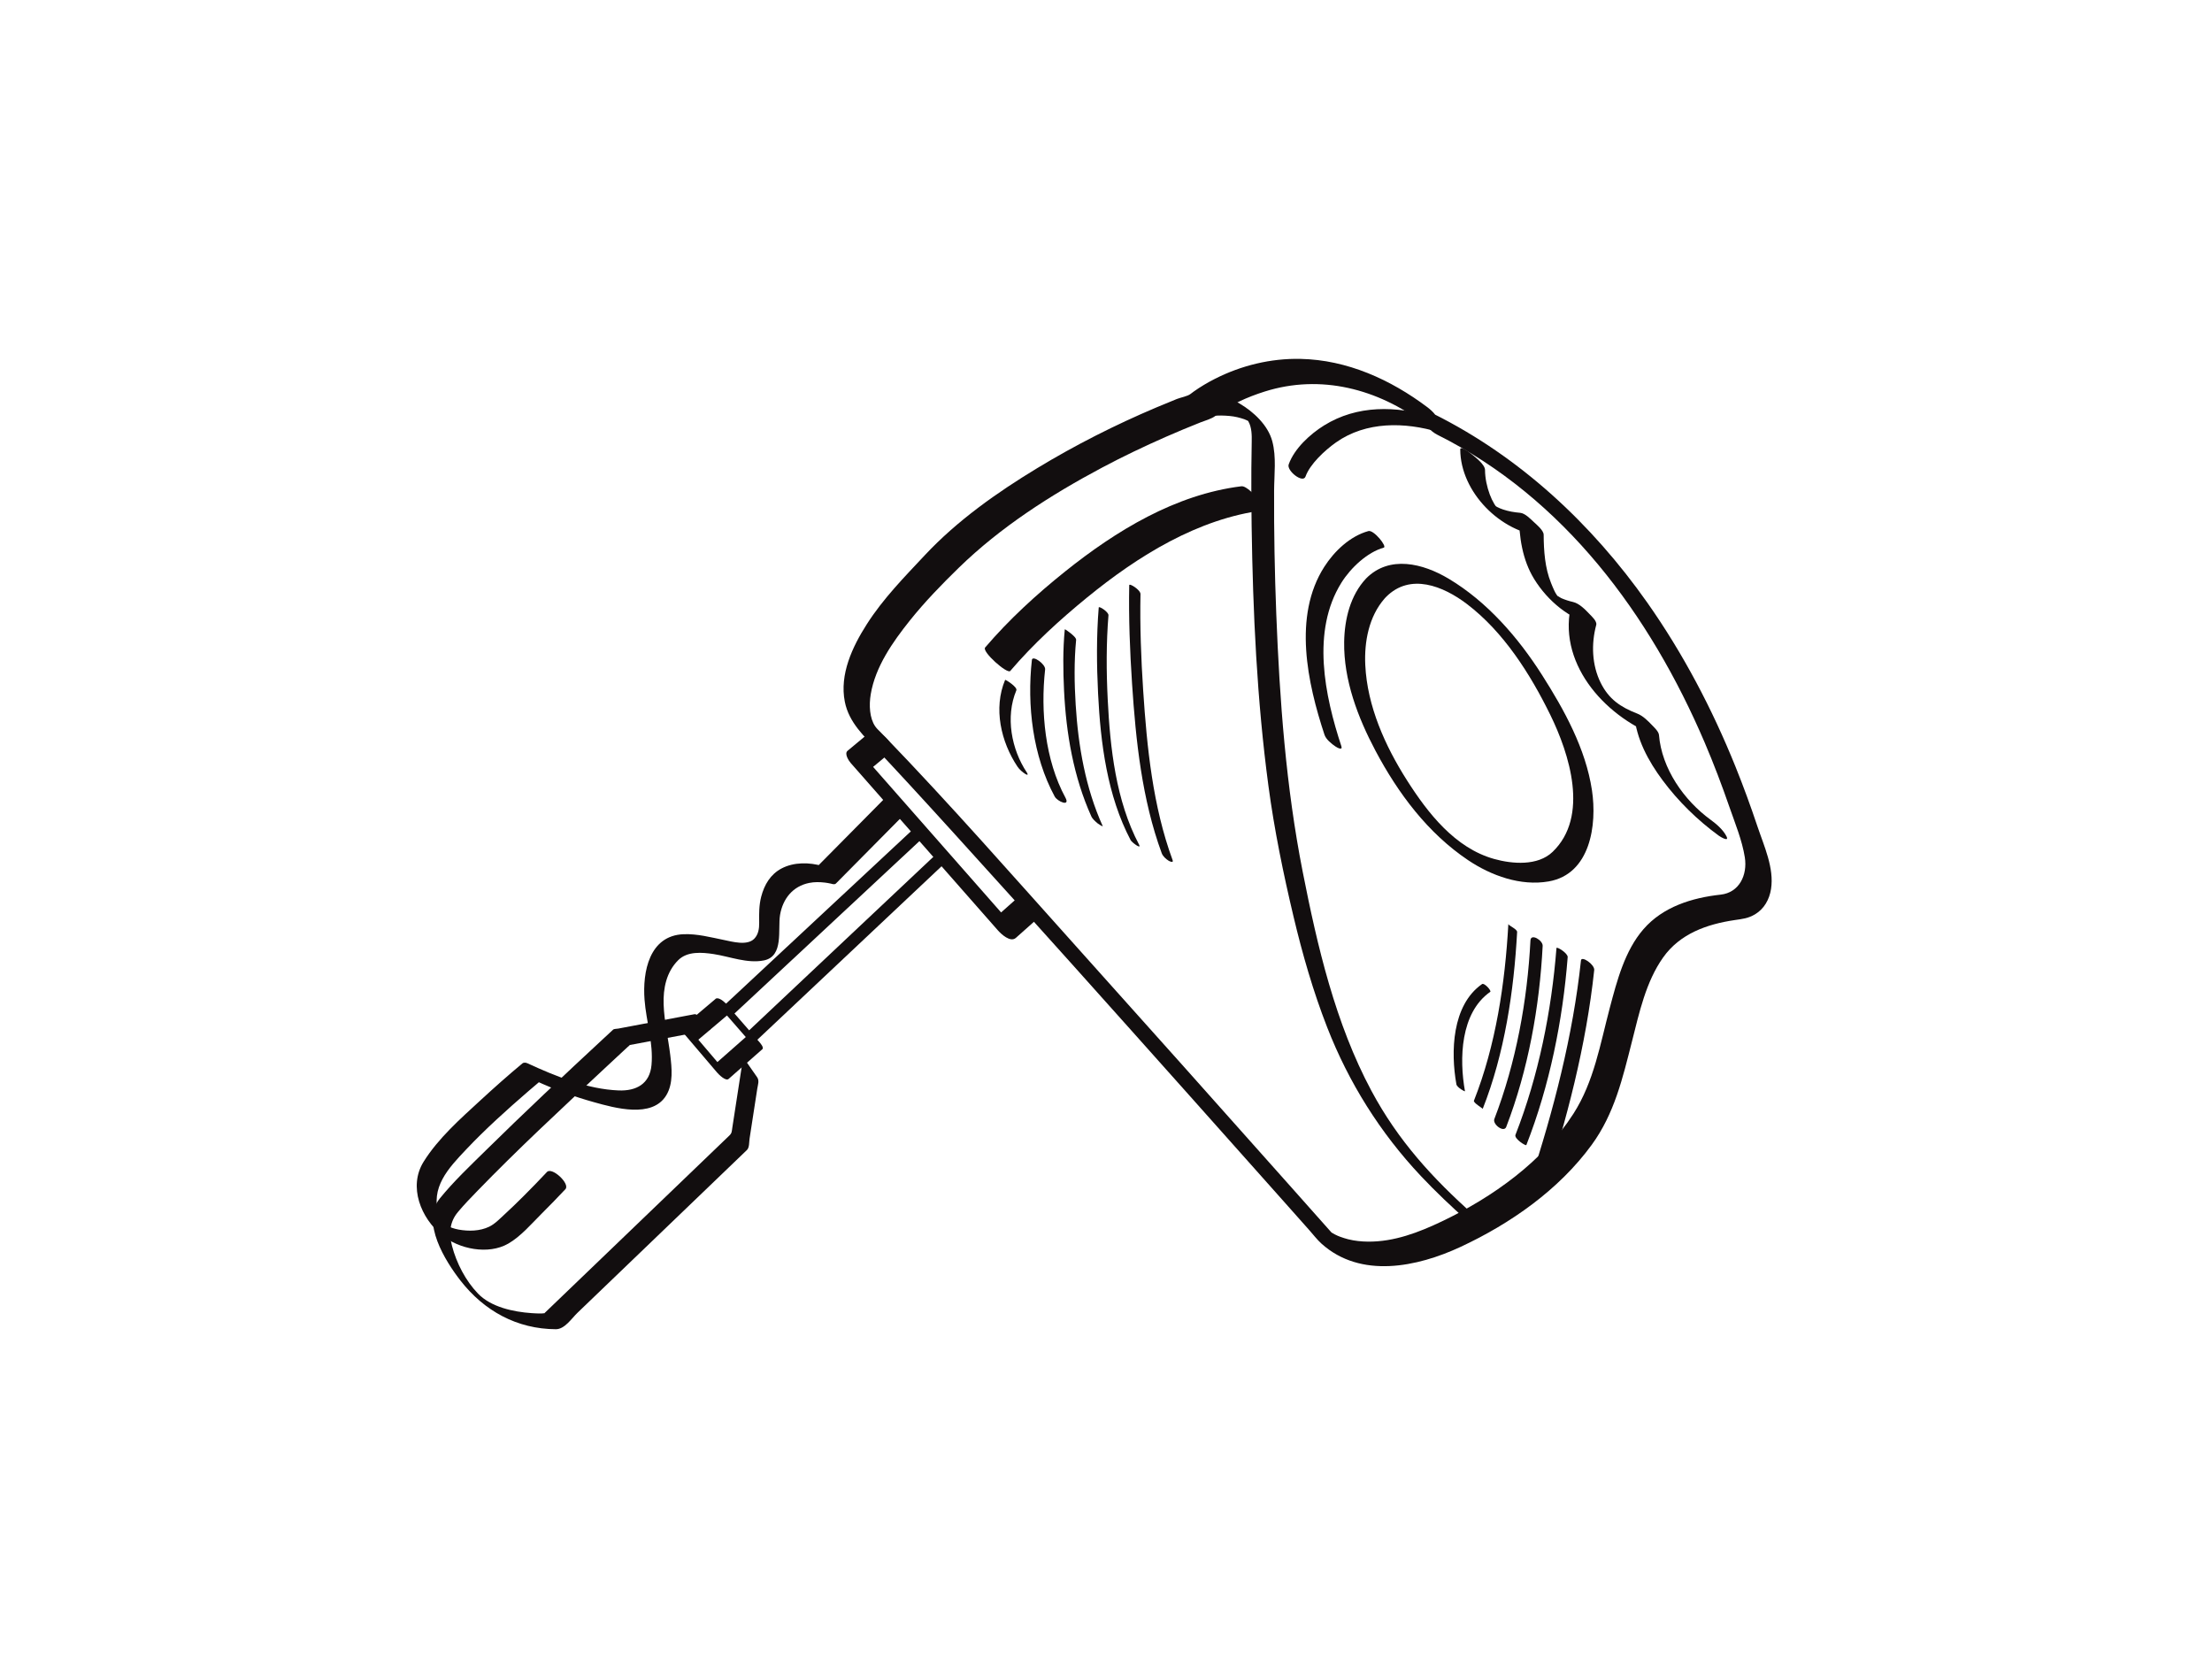 <?xml version="1.0" encoding="utf-8"?>
<!-- Generator: Adobe Illustrator 17.0.0, SVG Export Plug-In . SVG Version: 6.00 Build 0)  -->
<!DOCTYPE svg PUBLIC "-//W3C//DTD SVG 1.1//EN" "http://www.w3.org/Graphics/SVG/1.1/DTD/svg11.dtd">
<svg version="1.1" id="Layer_1" xmlns="http://www.w3.org/2000/svg" xmlns:xlink="http://www.w3.org/1999/xlink" x="0px" y="0px"
	 width="800px" height="600px" viewBox="0 0 800 600" enable-background="new 0 0 800 600" xml:space="preserve">
<g>
	<path fill="#120E0F" d="M519.87,157.251c45.778,22.851,76.932,65.136,96.656,111.312c3.264,7.641,6.213,15.414,8.931,23.265
		c2.038,5.884,4.602,12.066,5.58,18.225c1.029,6.484-2.078,12.775-8.721,13.501c-10.372,1.133-20.889,4.382-27.929,12.491
		c-6.789,7.82-9.59,18.69-12.182,28.46c-3.482,13.129-5.703,26.646-13.136,38.261c-11.082,17.317-29.206,30.18-47.539,38.938
		c-8.402,4.014-17.336,7.435-26.774,7.348c-2.39-0.022-4.846-0.272-7.168-0.854c-0.998-0.251-1.978-0.575-2.946-0.925
		c-0.43-0.155-0.851-0.331-1.272-0.507c1.046,0.437-0.467-0.248-0.652-0.342c-0.433-0.221-2.433-1.454-0.699-0.344
		c-0.368-0.235-0.723-0.489-1.072-0.751c-0.539-0.406,1.63,1.572,1.664,1.61c-5.118-5.766-10.241-11.528-15.366-17.289
		c-26.077-29.318-52.199-58.598-78.41-87.797c-22.725-25.315-45.193-50.976-68.824-75.457c-0.606-0.628-1.215-1.252-1.828-1.872
		c-0.257-0.26-0.515-0.518-0.775-0.775c-0.156-0.155-0.593-0.629-0.898-1.079c-2.018-2.971-2.265-7.591-1.593-11.607
		c1.666-9.946,7.967-18.902,14.12-26.613c5.348-6.702,11.531-13.079,17.693-19.081c15.126-14.737,33.327-26.399,51.891-36.272
		c7.513-3.996,15.201-7.658,22.988-11.088c4.164-1.833,8.369-3.572,12.596-5.256c1.816-0.723,3.888-1.205,5.457-2.403
		c5.25-4.009,11.503-6.779,17.766-8.752c20.265-6.386,40.889-0.929,57.58,11.61c0.991,0.744,4.798,2.904,5.3,0.435
		c0.5-2.463-2.406-5.11-4.098-6.381c-13.32-10.007-28.984-17.103-45.845-17.464c-10.75-0.231-21.461,2.371-31.023,7.24
		c-2.643,1.346-5.22,2.872-7.639,4.591c-0.387,0.275-0.769,0.557-1.14,0.853c-1.036,0.829-3.597,1.286-4.902,1.806
		c-2.486,0.991-4.958,2.018-7.423,3.06c-14.855,6.28-29.272,13.581-43.068,21.935c-14.568,8.823-28.971,18.989-40.667,31.482
		c-7.478,7.989-15.076,15.702-21.015,24.996c-5.207,8.149-9.918,18.139-7.947,28.045c1.496,7.518,7.001,12.519,12.047,17.792
		c0.188,0.197,0.376,0.394,0.565,0.591c0.779,0.818-1.105-1.164-0.311-0.327c0.417,0.439,0.832,0.88,1.248,1.32
		c0.995,1.056,1.988,2.115,2.978,3.176c2.245,2.405,4.478,4.82,6.707,7.24c5.582,6.06,11.132,12.15,16.671,18.248
		c28.395,31.264,56.533,62.761,84.648,94.275c11.228,12.586,22.446,25.182,33.655,37.784c3.267,3.674,6.533,7.348,9.797,11.024
		c1.425,1.604,2.798,3.425,4.4,4.866c14.168,12.746,34.634,8.447,50.248,1.179c18.113-8.43,35.609-20.672,47.465-36.924
		c8.228-11.277,11.195-24.133,14.573-37.425c2.619-10.305,5.002-21.505,11.248-30.331c6.092-8.609,15.809-12.041,25.877-13.533
		c2.838-0.42,4.851-0.591,7.348-2.07c3.331-1.973,5.223-5.4,5.814-9.171c1.188-7.577-2.549-15.577-4.934-22.693
		c-2.432-7.258-5.056-14.449-7.919-21.548c-8.417-20.867-18.968-40.977-31.937-59.382c-19.981-28.358-45.935-52.581-77.113-68.144
		c-1.419-0.708-4.528-1.511-4.069,1.22C514.986,153.576,517.609,156.123,519.87,157.251L519.87,157.251z"/>
	<path fill="#120E0F" d="M438.459,150.452c2.092-0.262,4.244-0.195,6.338-0.001c1.807,0.169,3.573,0.596,5.286,1.189
		c0.562,0.194,1.626,0.749,1.775,0.844c-0.076-0.061-0.152-0.122-0.228-0.183c0.741,0.606,0.548,0.408-0.578-0.595
		c-0.517-0.522,0.392,0.623,0.427,0.683c1.267,2.198,1.27,5.093,1.219,7.538c-0.067,3.164-0.104,6.329-0.127,9.495
		c-0.051,6.957-0.005,13.915,0.099,20.872c0.466,31.348,1.915,62.866,6.079,93.96c2.129,15.898,5.376,31.679,9.082,47.278
		c3.222,13.561,7.081,27.003,12.152,39.996c7.818,20.035,19.155,38.13,33.893,53.794c5.376,5.714,11.089,11.105,16.947,16.318
		c0.635,0.564,3.958,3.727,5.04,2.566c1.065-1.142-2.28-4.287-2.912-4.849c-14.777-13.149-27.329-26.856-36.948-44.824
		c-13.082-24.436-19.553-52.272-24.867-79.258c-6.055-30.749-8.342-62.023-9.557-93.3c-0.575-14.811-0.85-29.637-0.784-44.459
		c0.026-5.883,0.877-12.218-0.66-17.951c-1.565-5.839-6.824-10.684-11.851-13.639c-4.927-2.895-11.263-3.943-16.927-3.232
		c-1.807,0.226,1.127,3.62,1.468,3.993C433.949,147.916,436.518,150.696,438.459,150.452L438.459,150.452z"/>
	<path fill="#120E0F" d="M494.081,209.2c-5.743,6.111-7.822,14.8-7.946,22.974c-0.208,13.807,4.968,27.356,11.343,39.369
		c8.152,15.364,18.923,29.784,33.493,39.555c8.35,5.599,18.996,9.454,29.142,7.678c15.081-2.641,17.526-20.459,15.641-32.969
		c-2.263-15.023-10.024-29.078-18.067-41.708c-8.625-13.544-19.85-26.495-33.755-34.799
		C514.694,203.784,502.526,200.667,494.081,209.2c-1.793,1.812,5.317,8.605,7.194,6.708c8.741-8.83,20.732-3.936,29.259,2.543
		c13.273,10.086,22.924,25.338,30.159,40.104c6.874,14.029,14.185,36.714,0.829,49.535c-5.378,5.163-14.58,4.401-21.13,2.572
		c-14.179-3.96-23.995-16.604-31.524-28.431c-7.898-12.404-14.386-26.82-15.095-41.709c-0.402-8.428,1.285-17.524,6.973-24.042
		c0.172-0.194,0.348-0.385,0.528-0.573C503.058,214.012,495.875,207.292,494.081,209.2z"/>
	<path fill="#120E0F" d="M494.902,192.068c-6.656,1.839-12.352,7.288-15.965,12.942c-11.405,17.854-6.063,42.083,0.079,60.712
		c0.558,1.693,2.549,3.281,3.955,4.236c0.588,0.4,2.71,1.611,2.151-0.084c-6.03-18.289-10.915-41.565-0.004-59.101
		c3.378-5.43,9.44-11.084,15.339-12.714C501.779,197.694,496.834,191.534,494.902,192.068L494.902,192.068z"/>
	<path fill="#120E0F" d="M535.983,355.919c-10.912,7.632-11.354,24.598-9.254,36.243c0.205,1.136,3.155,2.786,3.096,2.463
		c-2.094-11.609-1.705-28.324,9.15-35.916C539.487,358.35,536.835,355.323,535.983,355.919L535.983,355.919z"/>
	<path fill="#120E0F" d="M545.516,334.142c-1.177,21.438-4.532,43.919-12.447,63.939c-0.299,0.757,3.242,2.783,3.172,2.958
		c7.915-20.02,11.269-42.501,12.447-63.939C548.751,335.965,545.482,334.763,545.516,334.142L545.516,334.142z"/>
	<path fill="#120E0F" d="M553.509,340.126c-1.11,21.768-5.224,44.232-13.057,64.577c-0.731,1.898,3.445,5.071,4.295,2.863
		c7.938-20.618,12.055-43.427,13.18-65.489C558.026,340.118,553.647,337.409,553.509,340.126L553.509,340.126z"/>
	<path fill="#120E0F" d="M552.027,414.112c8.405-21.479,13.163-45.039,14.948-67.954c0.107-1.374-4.004-3.987-4.061-3.262
		c-1.775,22.776-6.474,46.195-14.828,67.541C547.548,411.816,551.849,414.566,552.027,414.112L552.027,414.112z"/>
	<path fill="#120E0F" d="M558.115,431.137c8.505-25.961,15.565-53.119,18.455-80.311c0.208-1.956-4.599-5.302-4.794-3.463
		c-2.89,27.192-9.95,54.35-18.455,80.311C552.734,429.464,557.453,433.156,558.115,431.137L558.115,431.137z"/>
	<path fill="#120E0F" d="M363.518,245.885c-4.319,10.295-1.502,22.433,4.463,31.373c0.698,1.046,1.809,2.012,2.869,2.676
		c0.853,0.534,1.042,0.228,0.519-0.556c-5.584-8.37-7.803-20.152-3.792-29.708C368.075,248.477,363.598,245.694,363.518,245.885
		L363.518,245.885z"/>
	<path fill="#120E0F" d="M373.198,238.667c-1.825,16.452,0.315,34.763,8.248,49.404c0.985,1.818,5.745,3.848,3.857,0.363
		c-7.339-13.544-9.005-31.119-7.322-46.302C378.197,240.191,373.4,236.844,373.198,238.667L373.198,238.667z"/>
	<path fill="#120E0F" d="M385.092,227.622c-0.711,7.33-0.619,14.786-0.264,22.13c0.75,15.507,3.439,31.24,9.847,45.465
		c0.459,1.019,1.481,1.871,2.31,2.579c0.102,0.087,2.001,1.369,1.805,0.935c-6.203-13.768-8.829-28.856-9.758-43.848
		c-0.481-7.761-0.592-15.685,0.16-23.438c0.073-0.755-1.276-1.797-1.747-2.237C387.346,229.114,385.115,227.396,385.092,227.622
		L385.092,227.622z"/>
	<path fill="#120E0F" d="M397.37,219.705c-0.841,10.324-0.752,20.782-0.238,31.116c0.893,17.939,3.305,36.954,11.789,53.046
		c0.413,0.784,4.049,3.531,3.026,1.593c-8.376-15.887-10.451-34.894-11.331-52.57c-0.502-10.079-0.545-20.293,0.275-30.362
		C400.99,221.333,397.424,219.052,397.37,219.705L397.37,219.705z"/>
	<path fill="#120E0F" d="M408.401,211.644c-0.23,11.893,0.244,23.83,1.027,35.694c1.353,20.508,3.576,41.82,10.722,61.227
		c0.411,1.115,1.496,2.086,2.469,2.71c0.368,0.236,1.889,0.944,1.477-0.178c-7.169-19.467-9.293-40.778-10.65-61.346
		c-0.766-11.603-1.2-23.285-0.975-34.917C412.497,213.363,408.417,210.786,408.401,211.644L408.401,211.644z"/>
	<path fill="#120E0F" d="M365.371,242.663c8.276-9.708,17.871-18.473,27.729-26.528c18.365-15.006,40.199-28.652,64.174-31.625
		c1.532-0.19-1.852-3.715-2.166-4.041c-1.09-1.13-4.296-4.83-6.162-4.599c-23.845,2.958-45.312,16.074-63.739,30.824
		c-10.325,8.264-20.327,17.41-28.924,27.495C355.023,235.666,364.315,243.902,365.371,242.663L365.371,242.663z"/>
	<path fill="#120E0F" d="M472.161,172.343c1.57-4.418,6.851-9.389,10.996-12.319c10.905-7.708,24.907-7.429,37.216-3.734
		c1.46,0.438,2.32-0.398,1.73-1.855c-0.654-1.614-2.308-3.216-3.99-3.721c-13.19-3.959-27.257-4.302-39.258,3.158
		c-5.003,3.11-10.738,8.332-12.785,14.094C465.263,170.238,471.231,174.963,472.161,172.343L472.161,172.343z"/>
	<path fill="#120E0F" d="M314.488,264.921c-2.651,2.205-5.303,4.41-7.954,6.614c-1.258,1.046,0.439,3.619,1.138,4.414
		c17.74,20.172,35.48,40.344,53.22,60.516c1.195,1.359,4.529,4.495,6.518,2.725c2.624-2.335,5.248-4.668,7.871-7.003
		c2.545-2.265-4.89-9.6-7.656-7.139c-2.624,2.334-5.248,4.668-7.871,7.003c2.173,0.909,4.345,1.817,6.518,2.725
		c-17.74-20.172-35.48-40.344-53.22-60.516c0.379,1.471,0.759,2.943,1.138,4.414c2.651-2.205,5.303-4.41,7.954-6.614
		C324.713,269.923,317.365,262.528,314.488,264.921L314.488,264.921z"/>
	<path fill="#120E0F" d="M329.66,300.451c-21.903,20.419-43.806,40.837-65.708,61.256c-0.833,0.777-1.667,1.554-2.501,2.331
		c-1.237,1.153,2.141,4.422,3.442,3.21c21.903-20.419,43.806-40.837,65.708-61.256c0.833-0.777,1.667-1.554,2.5-2.331
		C334.338,302.507,330.96,299.239,329.66,300.451L329.66,300.451z"/>
	<path fill="#120E0F" d="M272.994,376.898c22.049-20.764,44.098-41.529,66.148-62.294c1.141-1.074,2.282-2.149,3.422-3.223
		c0.24-0.225-2.939-3.437-3.311-3.087c-22.049,20.764-44.098,41.529-66.148,62.294c-1.141,1.074-2.282,2.149-3.422,3.223
		C269.443,374.036,272.622,377.249,272.994,376.898L272.994,376.898z"/>
	<path fill="#120E0F" d="M258.828,361.234c-4.081,3.452-8.162,6.904-12.243,10.356c-0.701,0.592,0.857,2.317,1.164,2.678
		c3.868,4.546,7.736,9.091,11.604,13.637c0.559,0.657,3.102,3.239,4.171,2.297c4.066-3.583,8.132-7.165,12.197-10.749
		c0.689-0.607-0.842-2.309-1.164-2.678c-3.853-4.415-7.705-8.829-11.558-13.245c-0.791-0.907-2.481-2.619-3.857-2.443
		c-1.331,0.171,0.591,2.528,0.85,2.824c3.853,4.415,7.705,8.829,11.558,13.245c-0.388-0.893-0.776-1.785-1.164-2.678
		c-4.066,3.583-8.132,7.165-12.197,10.749c1.39,0.765,2.781,1.531,4.171,2.297c-3.868-4.546-7.736-9.091-11.604-13.637
		c0.388,0.893,0.776,1.785,1.164,2.678c4.081-3.452,8.162-6.904,12.243-10.356C265.345,365.209,260.3,359.988,258.828,361.234z"/>
	<path fill="#120E0F" d="M265.025,380.972c1.273,1.827,2.546,3.653,3.819,5.481c-0.168-0.407-0.335-0.813-0.503-1.221
		c-1.164,7.539-2.327,15.079-3.491,22.618c-0.214,1.384-0.128,1.932-1.069,2.835c-1.523,1.464-3.047,2.927-4.571,4.391
		c-13.261,12.74-26.523,25.479-39.785,38.219c-5.863,5.633-11.727,11.265-17.59,16.898c-1.473,1.415-2.946,2.83-4.419,4.245
		c-0.212,0.204-0.425,0.408-0.637,0.612c0.225-0.216-0.43-0.019-0.861-0.011c-1.214,0.021-2.427-0.041-3.637-0.125
		c-6.579-0.454-14.663-2.16-19.397-7.064c-4.491-4.651-7.797-11.066-9.415-17.287c-1.172-4.506-0.866-8.592,2.14-12.204
		c2.214-2.66,4.637-5.153,7.043-7.638c14.503-14.969,29.813-29.185,45.041-43.408c2.47-2.307,4.943-4.609,7.421-6.907
		c0.656-0.609,1.313-1.218,1.971-1.826c0.235-0.217,0.906-0.679,0.515-0.605c7.853-1.48,15.705-2.961,23.558-4.442
		c1.83-0.345,3.661-0.691,5.491-1.036c0.984-0.186-1.201-2.404-1.44-2.651c-0.659-0.682-2.905-3.257-4.056-3.04
		c-7.541,1.422-15.081,2.844-22.622,4.266c-1.655,0.312-3.31,0.624-4.965,0.937c-0.37,0.07-1.49,0.075-1.797,0.358
		c-1.108,1.022-2.213,2.047-3.319,3.073c-14.428,13.388-28.784,26.867-42.811,40.676c-5.666,5.578-11.556,11.132-16.57,17.32
		c-6.929,8.552,2.061,22.757,7.477,29.712c8.547,10.973,20.422,17.513,34.487,17.583c3.194,0.016,5.677-3.879,7.833-5.95
		c13.421-12.893,26.843-25.786,40.265-38.679c5.683-5.459,11.366-10.918,17.048-16.377c1.318-1.266,2.635-2.531,3.952-3.796
		c0.947-0.91,0.773-2.898,0.962-4.12c0.931-6.032,1.863-12.065,2.794-18.097c0.219-1.417,0.805-2.877-0.056-4.113
		c-1.273-1.827-2.546-3.653-3.819-5.48c-1.071-1.537-2.658-2.955-4.237-3.951C264.539,379.387,264.221,379.818,265.025,380.972
		L265.025,380.972z"/>
	<path fill="#120E0F" d="M197.819,423.866c-2.807,2.997-5.677,5.936-8.58,8.84c-2.243,2.243-4.526,4.448-6.864,6.592
		c-1.658,1.521-3.395,3.362-5.447,4.351c-3.384,1.632-7.434,1.695-11.059,1.048c-1.505-0.268-3.429-0.901-4.501-1.606
		c-1.112-0.731-1.878-1.57-2.548-3.538c-3.399-9.983,3.41-17.099,9.717-23.776c7.052-7.466,14.729-14.361,22.491-21.078
		c1.507-1.303,3.02-2.601,4.551-3.876c-0.624,0.017-1.248,0.033-1.872,0.05c6.801,3.145,13.925,5.749,21.14,7.754
		c7.532,2.093,21.006,5.936,26.117-2.495c2.599-4.288,2.01-9.862,1.437-14.598c-0.737-6.089-2.178-12.096-2.39-18.243
		c-0.202-5.863,0.994-11.77,5.274-16.035c3.308-3.298,8.608-2.843,12.819-2.201c5.858,0.893,12.201,3.504,18.179,2.29
		c7.287-1.481,4.953-11.279,5.835-16.461c0.998-5.86,4.627-10.376,10.536-11.561c1.866-0.374,3.755-0.348,5.636-0.127
		c0.694,0.082,1.384,0.205,2.067,0.351c0.755,0.162,0.648,0.169,0.115,0.012c0.567,0.168,1.364,0.463,1.872-0.05
		c8.034-8.118,16.067-16.235,24.101-24.353c1.828-1.847-4.768-8.135-6.667-6.217c-8.034,8.118-16.067,16.235-24.101,24.353
		c0.624-0.016,1.248-0.033,1.872-0.05c-4.792-1.419-10.417-1.516-14.91,0.857c-4.001,2.112-6.211,5.88-7.334,10.163
		c-0.805,3.069-0.8,6.265-0.739,9.412c0.041,2.103-0.273,4.297-1.797,5.844c-2.565,2.602-7.939,1.045-10.971,0.433
		c-4.8-0.969-9.61-2.268-14.549-2.083c-12.422,0.466-14.923,13.58-14.143,23.709c0.604,7.841,3.247,15.721,2.515,23.624
		c-0.632,6.833-5.527,9.415-11.868,9.17c-11.241-0.435-22.853-5.133-32.969-9.812c-0.57-0.263-1.351-0.383-1.872,0.05
		c-5.156,4.291-10.179,8.753-15.112,13.297c-7.286,6.711-15.3,13.763-20.59,22.238c-5.649,9.05-0.931,20.468,6.653,26.613
		c6.194,5.019,16.738,7.149,23.933,3.029c4.553-2.607,8.424-7.195,12.108-10.861c2.91-2.896,5.774-5.842,8.58-8.839
		C206.295,428.151,199.633,421.929,197.819,423.866L197.819,423.866z"/>
	<path fill="#120E0F" d="M528.12,162.551c0.069,15.484,14.683,30.024,29.706,31.338c-2.833-2.642-5.666-5.283-8.498-7.925
		c0.047,8.102,1.214,16.474,5.546,23.484c4.889,7.91,12.866,14.604,22.036,16.678c-2.809-2.773-5.617-5.546-8.426-8.319
		c-5.756,21.399,11.337,40.906,30.396,48.313c-2.616-2.577-5.231-5.155-7.847-7.732c0.726,8.818,5.088,16.842,10.283,23.828
		c5.667,7.623,12.63,14.426,20.303,20.019c0.514,0.374,3.936,2.478,2.766,0.203c-1.22-2.373-3.601-4.413-5.718-5.956
		c-9.681-7.056-17.676-18.528-18.675-30.663c-0.103-1.245-1.693-2.703-2.473-3.519c-1.476-1.546-3.334-3.421-5.374-4.214
		c-6.086-2.365-10.296-5.229-13.222-11.113c-3.208-6.452-3.473-14.076-1.625-20.947c0.356-1.323-1.621-3.097-2.4-3.913
		c-1.569-1.643-3.709-3.882-6.026-4.406c-1.438-0.325-2.786-0.764-4.141-1.342c-0.649-0.277-2.338-1.615-0.843-0.132
		c-1.403-1.392-2.213-3.618-2.942-5.41c-2.204-5.419-2.627-11.647-2.66-17.429c-0.009-1.584-2.611-3.71-3.613-4.645
		c-1.185-1.106-3.131-3.127-4.885-3.28c-2.109-0.184-4.175-0.517-6.183-1.201c-0.745-0.254-1.508-0.56-2.204-0.93
		c0.042,0.022-1.59-1.089-0.896-0.526c1.448,1.174,0.657,0.694-0.056-0.509c-0.649-1.095-1.213-2.275-1.655-3.47
		c-1.025-2.773-1.702-5.879-1.715-8.852c-0.009-1.973-3.513-4.622-4.816-5.704C531.966,164.032,528.113,160.945,528.12,162.551
		L528.12,162.551z"/>
</g>
</svg>
